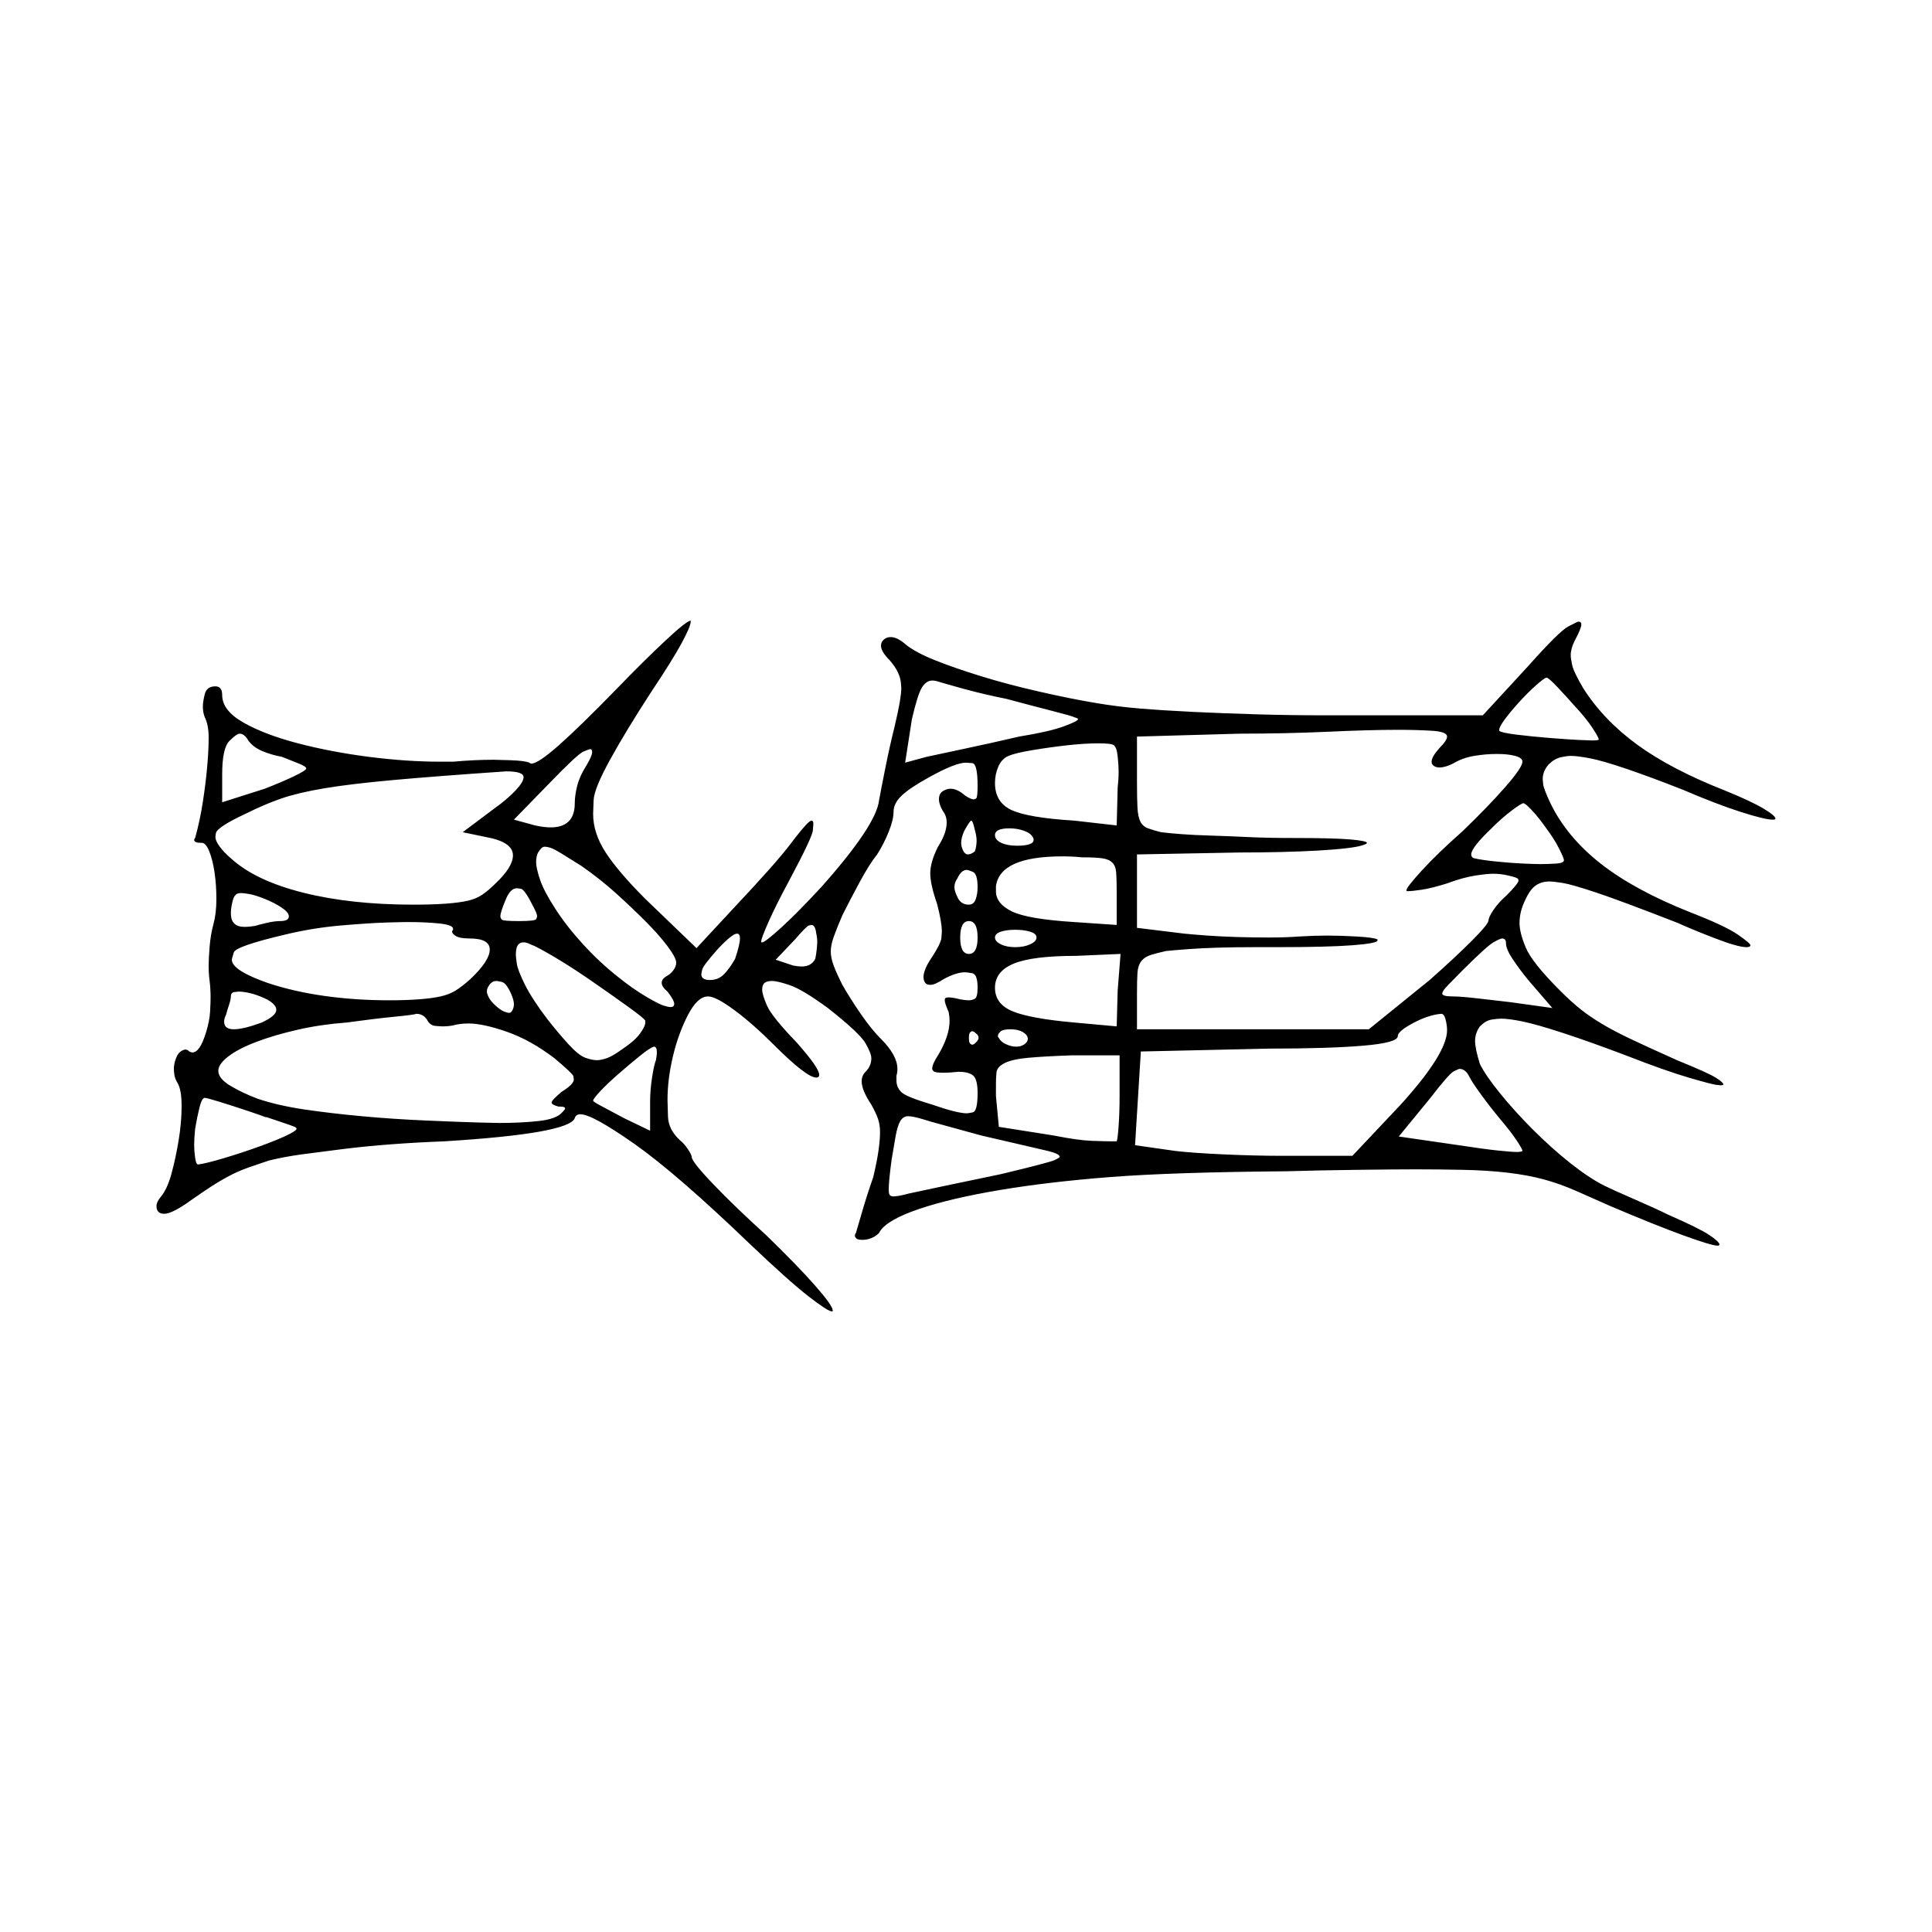 <?xml version="1.0" encoding="UTF-8" standalone="no"?>
<svg
   width="2000"
   height="2000"
   version="1.1"
   id="svg1"
   sodipodi:docname="u12029.svg"
   inkscape:version="1.3.2 (091e20e, 2023-11-25)"
   xmlns:inkscape="http://www.inkscape.org/namespaces/inkscape"
   xmlns:sodipodi="http://sodipodi.sourceforge.net/DTD/sodipodi-0.dtd"
   xmlns="http://www.w3.org/2000/svg"
   xmlns:svg="http://www.w3.org/2000/svg">
  <defs
     id="defs1" />
  <sodipodi:namedview
     id="namedview1"
     pagecolor="#505050"
     bordercolor="#eeeeee"
     borderopacity="1"
     inkscape:showpageshadow="0"
     inkscape:pageopacity="0"
     inkscape:pagecheckerboard="0"
     inkscape:deskcolor="#505050"
     inkscape:zoom="0.379"
     inkscape:cx="1000"
     inkscape:cy="998.68074"
     inkscape:window-width="1392"
     inkscape:window-height="1212"
     inkscape:window-x="0"
     inkscape:window-y="0"
     inkscape:window-maximized="0"
     inkscape:current-layer="svg1" />
  <path
     d="m 638,713.5 q 29,-30 51,-50.5 22,-20.5 26,-20.5 0,0 0,0 0,0 0,1 0,5 -9.5,22.5 -9.5,17.5 -31.5,50.5 -26,40 -42.5,70 -16.5,30 -17,42 -0.5,12 -0.5,14 0,20 13,40 13,20 41,48 l 53,51 39,-42 q 17,-18 34.5,-37.5 17.5,-19.5 28.5,-34.5 14,-18 17,-18 2,0 2,3 0,0 -0.5,7 -0.5,7 -24.5,52 -14,26 -21.5,43 -7.5,17 -7.5,20 0,1 0,1 0,0 1,0 3,0 20,-15.5 17,-15.5 41,-41.5 57,-64 60,-90 2,-11 6.5,-33.5 4.5,-22.5 9.5,-42.5 4,-17 5.5,-26 1.5,-9 1.5,-14 0,-2 -0.5,-6.5 -0.5,-4.5 -3,-10 -2.5,-5.5 -8.5,-12.5 -9,-9 -9,-15 0,-4 3,-6.5 3,-2.5 7,-2.5 7,0 16,8 10,8 30,16 20,8 47.5,16.5 27.5,8.5 60.5,16 33,7.5 57,11.5 23,4 47.5,6 24.5,2 55.5,3.5 31,1.5 66,2.5 35,1 70,1 h 163 l 47,-51 q 32,-36 41.5,-41 9.5,-5 10.5,-5 3,0 3,3 0,4 -7,17 -4,8 -4,15 0,3 1.5,10 1.5,7 11.5,24 21,33 56,58.5 35,25.5 91,47.5 27,11 39.5,18.5 12.5,7.5 12.5,10.5 0,0 -1,1 -1,0 -2,0 -8,0 -33,-8 -25,-8 -60,-23 -33,-13 -58,-21.5 -25,-8.5 -38,-11 -13,-2.5 -20,-2.5 -4,0 -10.5,1.5 -6.5,1.5 -12.5,7.5 -6,7 -6,15 0,1 0.5,5.5 0.5,4.5 7.5,19.5 17,35 52,62.5 35,27.5 93,50.5 36,14 49,23 13,9 13,11 0,2 -4,2 -9,0 -33.5,-9.5 -24.5,-9.5 -37.5,-15.5 -59,-23 -84.5,-31.5 -25.5,-8.5 -35,-10 -9.5,-1.5 -13.5,-1.5 -8,0 -14,4 -6,4 -11,15 -6,12 -6,24 0,10 6.5,25.5 6.5,15.5 35.5,44.5 12,12 21.5,19.5 9.5,7.5 22,15 12.5,7.5 30.5,16 18,8.5 47,21.5 32,13 40,18 8,5 8,7 0,1 -3,1 0,0 -4.5,-0.5 -4.5,-0.5 -28.5,-7.5 -24,-7 -65,-23 -37,-14 -64.5,-23 -27.5,-9 -42,-12 -14.5,-3 -22.5,-3 -4,0 -10,1 -6,1 -12,7 -5,7 -5,15 0,8 5,24 6,12 21,30.5 15,18.5 34,37.5 19,19 38.5,34.5 19.5,15.5 35.5,23.5 8,4 31,14 23,10 35,16 32,14 42.5,21 10.5,7 10.5,10 0,0 -1,1 0,0 -1,0 -6,0 -35,-10.5 -29,-10.5 -76,-30.5 -18,-8 -35,-15.5 -17,-7.5 -33.5,-12 -16.5,-4.5 -37.5,-7 -21,-2.5 -47,-3 -26,-0.5 -48,-0.5 -21,0 -61,0.5 -40,0.5 -74,1.5 -118,1 -182,6 -64,5 -114.5,13.5 -50.5,8.5 -83,19.5 -32.5,11 -40.5,23 -1,3 -6.5,6 -5.5,3 -11.5,3 -5,0 -6.5,-1.5 -1.5,-1.5 -1.5,-2.5 0,-2 1,-3 1,-3 6,-20.5 5,-17.5 12,-37.5 4,-17 5.5,-28 1.5,-11 1.5,-18.5 0,-7.5 -2,-13.5 -2,-6 -7,-15 -10,-15 -10,-24 0,-6 4,-10 6,-6 6,-14 0,-5 -6,-15.5 -6,-10.5 -39,-36.5 -26,-19 -39,-23.5 -13,-4.5 -19,-4.5 -5,0 -7.5,2 -2.5,2 -2.5,7 0,5 5,16.5 5,11.5 31,38.5 23,26 23,33 0,2 -1,2.5 -1,0.5 -2,0.5 -10,0 -44,-34 -22,-22 -41,-36 -19,-14 -27,-14 -11,0 -21,19.5 -10,19.5 -15.5,43 -5.5,23.5 -5.5,44.5 0,4 0.5,17.5 0.5,13.5 12.5,24.5 4,3 8,9 4,6 4,8 0,5 22.5,28.5 22.5,23.5 54.5,52.5 32,31 50.5,52 18.5,21 18.5,26 0,1 0,1 0,0 -1,0 -4,0 -24,-15.5 -20,-15.5 -61,-54.5 -76,-73 -119.5,-103.5 -43.5,-30.5 -55.5,-30.5 -5,0 -6,4 -6,16 -135,24 -27,1 -54,3 -27,2 -51,5 -24,3 -42.5,5.5 -18.5,2.5 -34.5,6.5 -9,3 -20.5,7 -11.5,4 -22.5,10 -11,6 -23.5,14.5 -12.5,8.5 -19.5,13.5 -15,10 -22,10 -4,0 -6,-2 -2,-2 -2,-6 0,-4 4,-9 7,-8 11.5,-24.5 4.5,-16.5 7.5,-35 3,-18.5 3,-35 0,-16.5 -4,-23.5 -3,-5 -3.5,-9 -0.5,-4 -0.5,-6 0,-5 2,-10.5 2,-5.5 5,-7.5 3,-2 5,-2 2,0 4,2 2,1 3,1 4,0 7.5,-5 3.5,-5 7,-16.5 3.5,-11.5 4,-21 0.5,-9.5 0.5,-14.5 0,-9 -1,-17 -1,-7 -1,-16 0,-7 1,-19.5 1,-12.5 4,-23.5 3,-11 3,-26 0,-15 -2,-28 -2,-13 -5.5,-21.5 -3.5,-8.5 -7.5,-8.5 0,0 -1,0 -7,0 -7,-3 0,-1 1,-2 5,-18 8,-37.5 3,-19.5 4.5,-36.5 1.5,-17 1.5,-30 0,-13 -4,-21 -2,-5 -2,-11 0,-5 2,-13 2,-8 11,-8 7,0 7,9 0,16 22,28.5 22,12.5 56.5,21.5 34.5,9 73.5,14 39,5 74,5 7,0 13,0 22,-2 42,-2 4,0 18,0.5 14,0.5 19,2.5 1,1 2,1 7,0 28.5,-19 21.5,-19 59.5,-58 z m 990,15 q -7,-8 -16,-17.5 -9,-9.5 -11,-9.5 -2,0 -11,8 -9,8 -18,18 -9,10 -14.5,17.5 -5.5,7.5 -5.5,10.5 0,1 0,1 2,2 18,4 16,2 35,3.5 19,1.5 29.5,2 10.5,0.5 13.5,0.5 7,0 7,-1 0,-2 -6.5,-12 -6.5,-10 -20.5,-25 z m -586,-5 q -25,-5 -46.5,-11 -21.5,-6 -24.5,-7 -3,-1 -6,-1 -6,0 -10.5,7 -4.5,7 -10.5,33 l -7,45 22,-6 q 9,-2 37.5,-8 28.5,-6 58.5,-13 31,-5 46,-10.5 15,-5.5 15,-7.5 0,-1 -4,-2 -1,-1 -22.5,-6.5 -21.5,-5.5 -47.5,-12.5 z m 456,39 q 0,-5 -15.5,-6 -15.5,-1 -35.5,-1 -14,0 -32.5,0.5 -18.5,0.5 -40,1.5 -21.5,1 -45.5,1.5 -24,0.5 -46,0.5 l -106,3 v 47 q 0,17 0.5,26.5 0.5,9.5 3,14.5 2.5,5 8,7 5.5,2 13.5,4 8,1 21,2 13,1 30.5,1.5 17.5,0.5 38,1.5 20.5,1 48.5,1 41,0 58,1.5 17,1.5 17,3.5 0,1 -3,2 -5,2 -17.5,3.5 -12.5,1.5 -30,2.5 -17.5,1 -38.5,1.5 -21,0.5 -43,0.5 l -106,2 v 76 l 49,6 q 10,1 24,2 14,1 30.5,1.5 16.5,0.5 33.5,0.5 17,0 30,-1 17,-1 30,-1 14,0 31,1 17,1 21,3 0,0 0,1 0,3 -25.5,5 -25.5,2 -80.5,2 -1,0 -2,0 0,0 -1,0 0,0 0,0 h -1 q -1,0 -1,0 h -1 q 0,0 0,0 h -10 q -1,0 -1,0 h -5 q -20,0 -37,0.5 -17,0.5 -30.5,1.5 -13.5,1 -23.5,2 -9,2 -15.5,4 -6.5,2 -10,6.5 -3.5,4.5 -4,12 -0.5,7.5 -0.5,21.5 v 37 h 240 l 63,-51 q 26,-23 43.5,-40.5 17.5,-17.5 17.5,-21.5 0,-3 5,-10.5 5,-7.5 13,-14.5 13,-13 13,-16 0,0 -0.5,-1.5 -0.5,-1.5 -9.5,-3.5 -8,-2 -16,-2 -7,0 -19.5,2 -12.5,2 -28.5,8 -16,5 -26,6.5 -10,1.5 -14,1.5 -1,0 -2,0 0,0 0,-1 0,-3 16,-20.5 16,-17.5 42,-40.5 26,-25 44,-45.5 18,-20.5 18,-26.5 0,-4 -7.5,-6 -7.5,-2 -19,-2 -11.5,0 -23.5,2 -12,2 -22,8 -8,4 -14,4 -3,0 -5.5,-1.5 -2.5,-1.5 -2.5,-4.5 0,-5 8,-14 8,-8 8,-12 z m -1241,4 q -4,-7 -9,-7 -3,0 -10.5,7.5 -7.5,7.5 -7.5,34.5 v 29 l 44,-14 q 18,-7 30.5,-13 12.5,-6 12.5,-8 0,-2 -7.5,-5 -7.5,-3 -17.5,-7 -11,-2 -20.5,-6 -9.5,-4 -14.5,-11 z m 900,49 q 1,-9 1,-17 0,-6 -1,-15.5 -1,-9.5 -4,-11.5 -2,-2 -16,-2 -14,0 -32,2 -18,2 -36,5 -18,3 -25,6 -7,3 -10.5,11 -3.5,8 -3.5,17 0,20 17,28 17,8 65,11 l 44,5 z m -550,-23 q 6,-10 6,-14 0,-3 -2,-3 -1,0 -7,2.5 -6,2.5 -35,32.5 l -37,38 22,6 q 9,2 16,2 25,0 25,-25 0,-8 2.5,-18 2.5,-10 9.5,-21 z m 405,21 q 0,-23 -5.5,-23.5 -5.5,-0.5 -6.5,-0.5 -11,0 -38,15 -20,11 -28.5,19 -8.5,8 -8.5,17 0,8 -5,20.5 -5,12.5 -12,23.5 -8,10 -18,28.5 -10,18.5 -18,34.5 -6,14 -9,22.5 -3,8.5 -3,15 0,6.5 3,14.5 3,8 9,20 8,14 19,30 11,16 21,26 17,17 17,31 0,4 -1,7 0,3 0,5 0,7 5,12 5,5 32,13 26,9 36,9 1,0 6,-1 5,-1 5,-20 0,-14 -4.5,-18 -4.5,-4 -15.5,-4 -9,1 -15,1 -9,0 -10.5,-1.5 -1.5,-1.5 -1.5,-2.5 0,-5 6,-14 12,-20 12,-36 0,-4 -1,-9 -4,-9 -4,-12 0,-2 1,-2.5 1,-0.5 3,-0.5 4,0 12,2 5,1 9,1 3,0 6,-1.5 3,-1.5 3,-11.5 0,-14 -5.5,-15 -5.5,-1 -7.5,-1 -9,0 -22,7 -9,6 -14,6 -4,0 -5.5,-2.5 -1.5,-2.5 -1.5,-5.5 0,-8 9,-21 9,-14 9.5,-19.5 0.5,-5.5 0.5,-6.5 0,-10 -5,-29 -7,-20 -7,-31.5 0,-11.5 8,-27.5 9,-14 9,-25 0,-7 -4,-12 -4,-7 -4,-12 0,-6 4,-8.5 4,-2.5 8,-2.5 7,0 15,7 6,4 9,4 1,0 2.5,-1 1.5,-1 1.5,-13 z m -470,-9 q 0,-6 -18,-6 -73,5 -117,9 -44,4 -71,8.5 -27,4.5 -44.5,10.5 -17.5,6 -37.5,16 -15,7 -22.5,12 -7.5,5 -8,8 -0.5,3 -0.5,4 0,4 4.5,10 4.5,6 11.5,12 25,23 74.5,35.5 49.5,12.5 114.5,12.5 19,0 33,-1 14,-1 23,-3 9,-2 15.5,-6.5 6.5,-4.5 13.5,-11.5 18,-17 18,-29 0,-14 -28,-19 l -24,-5 32,-24 q 14,-10 22.5,-19 8.5,-9 8.5,-14 z m 1058,52 q -7,-10 -14,-17.5 -7,-7.5 -9,-7.5 -2,0 -12,7.5 -10,7.5 -21,18.5 -21,20 -21,27 0,3 3,4 9,2 24.5,3.5 15.5,1.5 27,2 11.5,0.5 17.5,0.5 7,0 15.5,-0.5 8.5,-0.5 8.5,-3.5 0,-2 -5,-12 -5,-10 -14,-22 z m -591,25 q 1,-2 1.5,-5.5 0.5,-3.5 0.5,-5.5 0,-5 -2,-12 -2,-9 -3.5,-9 -1.5,0 -7.5,11 -3,7 -3,12 0,4 2,8 2,4 5,4 3,0 7,-3 z m 60,-15 q -2,-4 -9,-6.5 -7,-2.5 -15,-2.5 -15,0 -15,7 0,5 6.5,8 6.5,3 16.5,3 8,0 12.5,-1.5 4.5,-1.5 4.5,-4.5 0,-2 -1,-3 z m -467,30 q -11,-7 -20,-12.5 -9,-5.5 -12.5,-6.5 -3.5,-1 -5.5,-1 -2,0 -3.5,1.5 -1.5,1.5 -3.5,4.5 -2,4 -2,10 0,6 4,18 4,12 16,30.5 12,18.5 29,37 17,18.5 36,33.5 15,12 28.5,20 13.5,8 18.5,9.5 5,1.5 7,1.5 3,0 3.5,-1.5 0.5,-1.5 0.5,-1.5 0,-4 -7,-13 -6,-5 -6,-9 0,-4 5,-7 4,-2 7,-6 3,-4 3,-8 0,-5 -9,-17 -9,-12 -23,-26 -14,-14 -30,-28.5 -16,-14.5 -36,-28.5 z m 554,27 q 0,-13 -0.5,-20 -0.5,-7 -4,-10.5 -3.5,-3.5 -10.5,-4.5 -7,-1 -21,-1 -10,-1 -20,-1 -65,0 -69,31 0,2 0,5 0,13 16.5,21 16.5,8 64.5,11 l 44,3 z m -144,-5 q 0,-14 -5,-16 -5,-2 -6,-2 -6,0 -10,9 -3,4 -3,9 0,4 3.5,11 3.5,7 11.5,7 5,0 7,-5.5 2,-5.5 2,-12.5 z m -461,18 q -8,-16 -12,-16.5 -4,-0.5 -4,-0.5 -7,0 -12,13 -5,12 -5,16 0,2 1.5,3.5 1.5,1.5 17.5,1.5 17,0 18,-2 1,-2 1,-3 0,-3 -5,-12 z m -252,12 q 0,-4 -7.5,-9 -7.5,-5 -17.5,-9 -10,-4 -16,-5 -6,-1 -8,-1 -5,0 -6,2 -2,1 -3.5,7.5 -1.5,6.5 -1.5,11.5 0,14 14,14 5,0 11,-1 3,-1 11.5,-3 8.5,-2 14.5,-2 9,0 9,-5 z m 713,22 q 0,-17 -9,-17 -9,0 -9,17 0,17 9,17 9,0 9,-17 z m -543,-8 q 0,-1 0,-1 0,-4 -14,-5.5 -14,-1.5 -33,-1.5 -6,0 -22.5,0.5 -16.5,0.5 -46,3 -29.5,2.5 -58.5,9.5 -51,12 -53,18.5 -2,6.5 -2,7.5 0,11 37,24 27,9 59,13.5 32,4.5 67,4.5 17,0 30.5,-1 13.5,-1 22.5,-3 9,-2 15.5,-6 6.5,-4 15.5,-12 20,-19 20,-30.5 0,-11.5 -21,-11.5 -10,0 -14,-2.5 -4,-2.5 -4,-4.5 0,-1 1,-2 z m 375,30 q 1,-5 1.5,-10 0.5,-5 0.5,-7 0,-5 -1,-9 -1,-9 -5,-9 0,0 -2.5,0.5 -2.5,0.5 -14.5,14.5 l -20,21 18,6 q 5,1 9,1 10,0 14,-8 z m 229,-22 q 0,-4 -6.5,-6 -6.5,-2 -15.5,-2 -9,0 -15,2 -6,2 -6,6 0,4 6,7 6,3 15,3 9,0 15.5,-3 6.5,-3 6.5,-7 z m -312,22 q 5,-15 5,-21 0,-5 -3,-5 -5,0 -20,16 -15,17 -16,21 -1,4 -1,5 0,6 9,6 9,0 15,-6.5 6,-6.5 11,-15.5 z m 798,-16 q 0,-5 -4,-5 -2,0 -9,4 -7,4 -33,30 -17,17 -18.5,19.5 -1.5,2.5 -1.5,3.5 0,3 11,3 8,0 25.5,2 17.5,2 34.5,4 l 43,6 -25,-29 q -9,-11 -16,-21.5 -7,-10.5 -7,-16.5 z m -938,45 Q 594,1002.5 574.5,991 555,979.5 549,977.5 q -4,-2 -7,-2 -4,0 -6,3 -2,3 -2,10 0,2 1,9 1,7 8.5,22 7.5,15 23.5,36 11,14 21.5,25.5 10.5,11.5 17.5,14 7,2.5 12,2.5 4,0 10,-2 6,-2 17,-10 12,-8 17.5,-15.5 5.5,-7.5 5.5,-11.5 0,-1 0,-2 -2,-3 -18,-14.5 -16,-11.5 -29,-20.5 z m 539,-34 -46,2 q -45,0 -64.5,8 -19.5,8 -19.5,25 0,17 18.5,24.5 18.5,7.5 63.5,11.5 l 44,4 1,-37 z m -631,41 q -5,-11 -9.5,-12 -4.5,-1 -5.5,-1 -5,0 -8,5 -2,3 -2,6 0,2 2,6 2,4 7,8.5 5,4.5 8.5,6 3.5,1.5 5.5,1.5 2,0 3,-2 2,-3 2,-7 0,-4 -3,-11 z m -245,12 q -3,-4 -11,-7.5 -8,-3.5 -14.5,-5 -6.5,-1.5 -11.5,-1.5 -1,0 -4.5,0.5 -3.5,0.5 -3.5,4.5 0,3 -2,9 -2,6 -3,10 -2,4 -2,7 0,8 10,8 10,0 29,-7 15,-7 15,-13 0,-3 -2,-5 z m 158,15 q -4,-6 -11,-6 -2,1 -22.5,3 -20.5,2 -49.5,6 -27,2 -51,7.5 -24,5.5 -42.5,12.5 -18.5,7 -29,15 -10.5,8 -10.5,15 0,8 12.5,15.5 12.5,7.5 28.5,13.5 21,7 48,11 27,4 59.5,7 32.5,3 67.5,4.5 35,1.5 52.5,2 17.5,0.5 22.5,0.5 22,0 40.5,-2 18.5,-2 24.5,-9 3,-3 3,-4 0,0 -0.5,-1 -0.5,-1 -6.5,-1 -7,-2 -7,-4 0,0 0.5,-1.5 0.5,-1.5 9.5,-9.5 13,-8 13,-13 0,-1 -0.5,-3.5 -0.5,-2.5 -19.5,-18.5 -25,-19 -49.5,-27.5 -24.5,-8.5 -39.5,-8.5 -9,0 -16,2 -5,1 -11,1 -2,0 -7.5,-0.5 -5.5,-0.5 -8.5,-6.5 z m 1056,11 q 0,-5 -1.5,-11 -1.5,-6 -4.5,-6 -13,1 -29,9.5 -16,8.5 -16,13.5 0,7 -36,10 -36,3 -96,3 l -134,3 -6,97 42,6 q 17,2 49.5,3.5 32.5,1.5 61.5,1.5 h 72 l 50,-53 q 48,-53 48,-77 z m -434,9 q 0,-4 -5,-7 -5,-3 -13,-3 -8,0 -10.5,2.5 -2.5,2.5 -2.5,4.5 0,1 1,2 2,4 7.5,6.5 5.5,2.5 10.5,2.5 5,0 8.5,-2.5 3.5,-2.5 3.5,-5.5 z m -54,4 q 3,-3 3,-5 0,-3 -3,-5 -2,-2 -4,-2 0,0 -1.5,1 -1.5,1 -1.5,6 0,5 1.5,6 1.5,1 1.5,1 2,0 4,-2 z m -331,18 q 1,-5 1,-8 0,-6 -3,-6 -4,1 -14.5,9.5 -10.5,8.5 -22,18.5 -11.5,10 -19,18 -7.5,8 -7.5,10 0,0 0,0 0,1 9.5,6 9.5,5 22.5,12 l 27,13 v -30 q 0,-12 2,-25 2,-13 4,-18 z m 480,-5 h -50 q -28,1 -44.5,2.5 -16.5,1.5 -24.5,5.5 -8,4 -8.5,10 -0.5,6 -0.5,11 0,6 0,13 l 3,32 57,9 q 25,5 39.5,5.5 14.5,0.5 19.5,0.5 5,0 6,0 1,-2 2,-16 1,-14 1,-31 z m 394,66 q -10,-12 -19.5,-25 -9.5,-13 -12.5,-19 -4,-8 -10,-8 -1,0 -6,2.5 -5,2.5 -25,28.5 l -32,39 62,9 q 26,4 40.5,5.5 14.5,1.5 19.5,1.5 5,0 6,-1 0,0 0,0 0,-2 -6,-11 -6,-9 -17,-22 z m -1295,-8 q -18,-6 -31,-10 -13,-4 -15,-4 -3,0 -5.5,10 -2.5,10 -4.5,22 -1,10 -1,17 0,6 1,13 1,7 3,7 8,-1 26.5,-6.5 18.5,-5.5 36.5,-12 18,-6.5 28.5,-11.5 10.5,-5 10.5,-7 0,-1 -2,-2 -2,-1 -17,-6 -6,-2 -12,-4 h -1 q -8,-3 -17,-6 z m 758,25 q -18,-5 -36.5,-10 -18.5,-5 -24.5,-7 -10,-3 -15,-3 -5,0 -8,5 -3,5 -5,16.5 -2,11.5 -4,23.5 -3,22 -3,31 0,4 1,5.5 1,1.5 4,1.5 5,0 16,-3 9,-2 37.5,-8 28.5,-6 57.5,-12 50,-12 55.5,-14.5 5.5,-2.5 5.5,-3.5 0,-3 -12,-6 z"
     id="path1" />
</svg>
